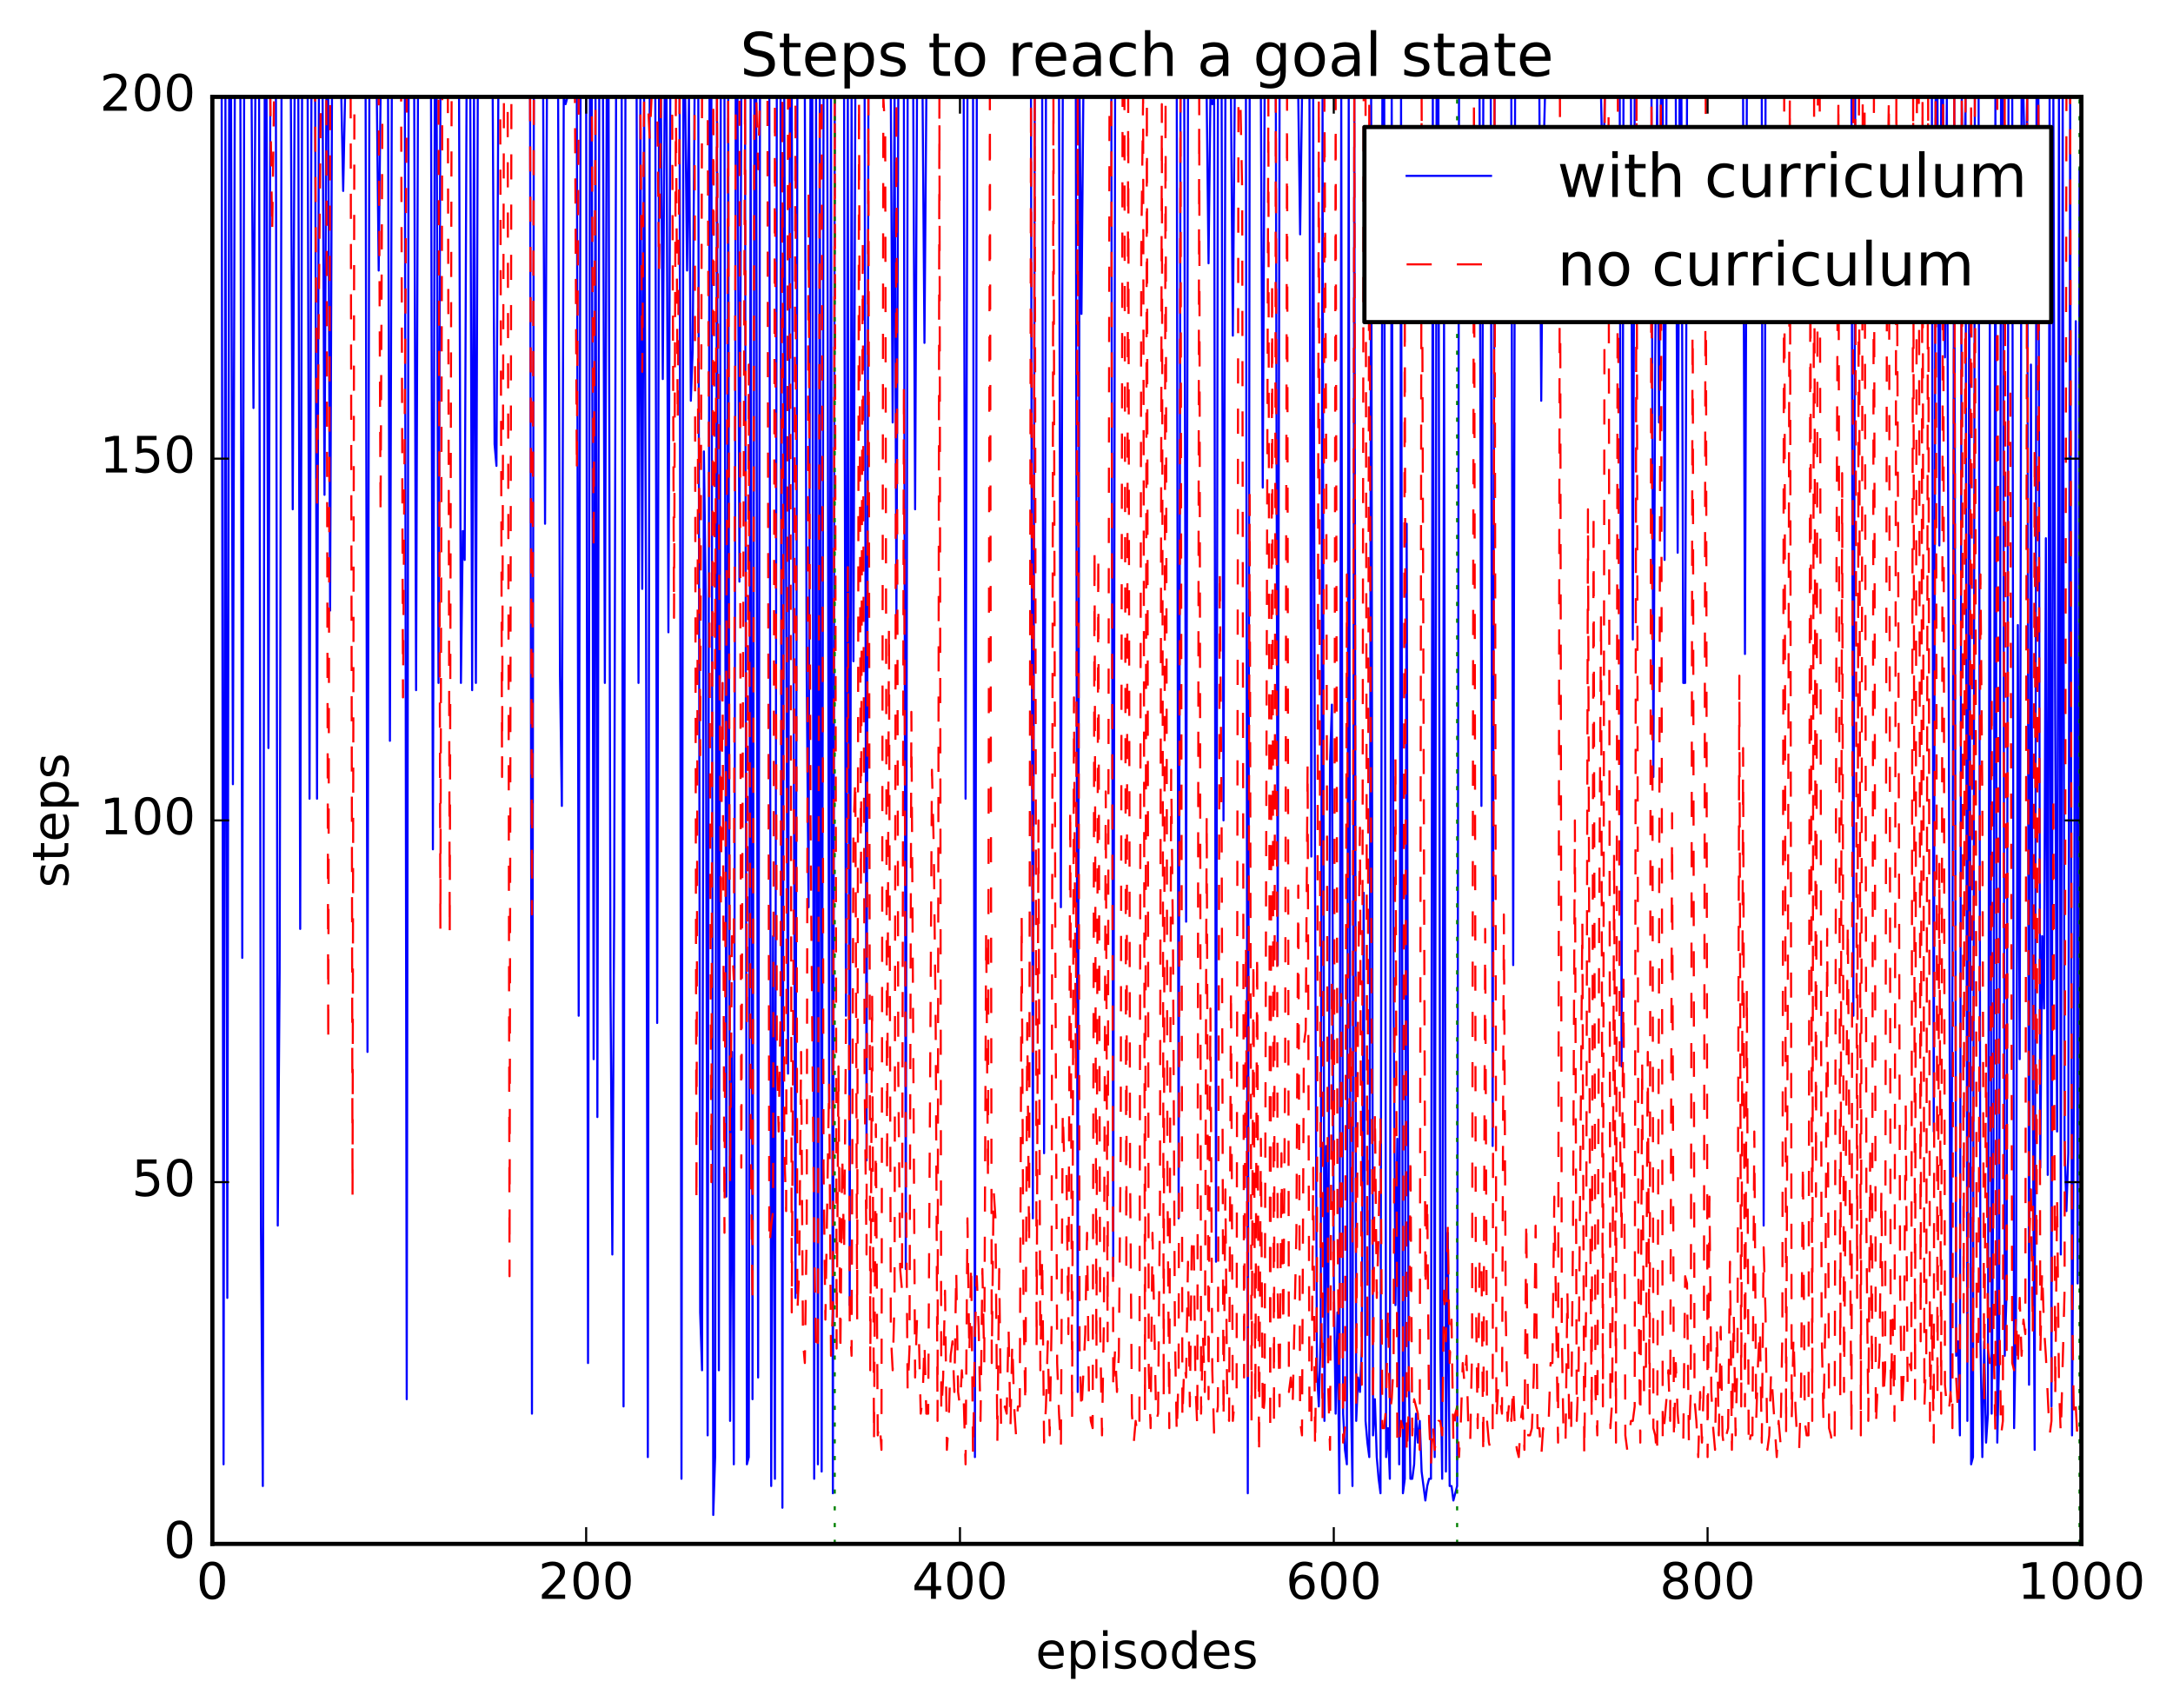 <?xml version="1.0" encoding="utf-8" standalone="no"?>
<!DOCTYPE svg PUBLIC "-//W3C//DTD SVG 1.1//EN"
  "http://www.w3.org/Graphics/SVG/1.1/DTD/svg11.dtd">
<!-- Created with matplotlib (http://matplotlib.org/) -->
<svg height="408pt" version="1.1" viewBox="0 0 519 408" width="519pt" xmlns="http://www.w3.org/2000/svg" xmlns:xlink="http://www.w3.org/1999/xlink">
 <defs>
  <style type="text/css">
*{stroke-linecap:butt;stroke-linejoin:round;stroke-miterlimit:100000;}
  </style>
 </defs>
 <g id="figure_1">
  <g id="patch_1">
   <path d="M 0 408.169 
L 519.589 408.169 
L 519.589 0 
L 0 0 
z
" style="fill:#ffffff;"/>
  </g>
  <g id="axes_1">
   <g id="patch_2">
    <path d="M 50.719 368.742 
L 497.119 368.742 
L 497.119 23.142 
L 50.719 23.142 
z
" style="fill:#ffffff;"/>
   </g>
   <g id="line2d_1">
    <path clip-path="url(#pbde2a8ad73)" d="M 51.165 23.142 
L 52.951 23.142 
L 53.397 349.734 
L 53.844 23.142 
L 54.29 309.99 
L 54.736 23.142 
L 55.183 23.142 
L 55.629 187.302 
L 56.076 23.142 
L 57.415 23.142 
L 57.861 228.774 
L 58.308 23.142 
L 60.093 23.142 
L 60.54 97.446 
L 60.986 23.142 
L 61.879 23.142 
L 62.325 292.71 
L 62.772 354.918 
L 63.218 23.142 
L 63.664 23.142 
L 64.111 178.662 
L 64.557 23.142 
L 65.896 23.142 
L 66.343 292.71 
L 66.789 232.23 
L 67.236 23.142 
L 69.468 23.142 
L 69.914 121.638 
L 70.36 23.142 
L 71.253 23.142 
L 71.7 221.862 
L 72.146 23.142 
L 73.485 23.142 
L 73.932 190.758 
L 74.378 23.142 
L 75.271 23.142 
L 75.717 190.758 
L 76.164 23.142 
L 77.056 23.142 
L 77.503 118.182 
L 77.949 23.142 
L 78.396 23.142 
L 78.842 145.83 
L 79.288 23.142 
L 81.52 23.142 
L 81.967 45.606 
L 82.413 23.142 
L 87.324 23.142 
L 87.77 251.238 
L 88.216 23.142 
L 90.002 23.142 
L 90.448 64.614 
L 90.895 23.142 
L 92.68 23.142 
L 93.127 176.934 
L 93.573 23.142 
L 96.698 23.142 
L 97.144 334.182 
L 97.591 23.142 
L 98.93 23.142 
L 99.376 164.838 
L 99.823 23.142 
L 102.948 23.142 
L 103.394 202.854 
L 103.84 23.142 
L 104.287 23.142 
L 104.733 163.11 
L 105.18 23.142 
L 109.644 23.142 
L 110.09 163.11 
L 110.536 126.822 
L 110.983 133.734 
L 111.429 23.142 
L 112.322 23.142 
L 112.768 164.838 
L 113.215 23.142 
L 113.661 163.11 
L 114.108 23.142 
L 117.679 23.142 
L 118.125 106.086 
L 118.572 111.27 
L 119.018 23.142 
L 126.607 23.142 
L 127.053 337.638 
L 127.5 23.142 
L 129.732 23.142 
L 130.178 125.094 
L 130.624 23.142 
L 133.303 23.142 
L 133.749 161.382 
L 134.196 192.486 
L 134.642 23.142 
L 135.088 24.87 
L 135.535 23.142 
L 137.767 23.142 
L 138.213 242.598 
L 138.66 23.142 
L 139.999 23.142 
L 140.445 325.542 
L 140.892 23.142 
L 141.338 23.142 
L 141.784 252.966 
L 142.231 23.142 
L 142.677 266.79 
L 143.124 23.142 
L 144.016 23.142 
L 144.463 163.11 
L 144.909 23.142 
L 145.356 23.142 
L 145.802 233.958 
L 146.248 299.622 
L 146.695 216.678 
L 147.141 23.142 
L 148.48 23.142 
L 148.927 335.91 
L 149.373 23.142 
L 152.052 23.142 
L 152.498 163.11 
L 152.944 23.142 
L 153.391 140.646 
L 153.837 23.142 
L 154.284 138.918 
L 154.73 348.006 
L 155.176 23.142 
L 156.516 23.142 
L 156.962 244.326 
L 157.408 23.142 
L 157.855 23.142 
L 158.301 90.534 
L 158.748 23.142 
L 159.194 23.142 
L 159.64 151.014 
L 160.087 23.142 
L 162.319 23.142 
L 162.765 353.19 
L 163.212 23.142 
L 163.658 23.142 
L 164.104 64.614 
L 164.551 23.142 
L 164.997 95.718 
L 165.444 83.622 
L 165.89 23.142 
L 166.783 23.142 
L 167.229 313.446 
L 167.676 327.27 
L 168.122 107.814 
L 168.568 142.374 
L 169.015 342.822 
L 169.461 23.142 
L 169.908 23.142 
L 170.354 361.83 
L 170.8 348.006 
L 171.247 23.142 
L 171.693 327.27 
L 172.14 23.142 
L 173.032 23.142 
L 173.479 285.798 
L 173.925 23.142 
L 174.372 339.366 
L 174.818 251.238 
L 175.264 349.734 
L 175.711 23.142 
L 176.157 23.142 
L 176.604 138.918 
L 177.05 23.142 
L 177.943 23.142 
L 178.389 349.734 
L 178.836 348.006 
L 179.282 23.142 
L 179.728 334.182 
L 180.175 23.142 
L 180.621 23.142 
L 181.068 328.998 
L 181.514 23.142 
L 183.746 23.142 
L 184.192 354.918 
L 184.639 223.59 
L 185.085 353.19 
L 185.532 23.142 
L 186.424 23.142 
L 186.871 360.102 
L 187.317 23.142 
L 188.21 256.422 
L 188.656 23.142 
L 189.103 23.142 
L 189.996 309.99 
L 190.442 23.142 
L 192.228 23.142 
L 192.674 161.382 
L 193.12 216.678 
L 193.567 23.142 
L 194.013 23.142 
L 194.46 353.19 
L 194.906 23.142 
L 195.352 349.734 
L 195.799 23.142 
L 196.245 351.462 
L 196.692 23.142 
L 197.584 23.142 
L 198.031 263.334 
L 198.477 23.142 
L 198.924 356.646 
L 199.37 23.142 
L 201.602 23.142 
L 202.048 242.598 
L 202.495 23.142 
L 202.941 311.718 
L 203.388 23.142 
L 203.834 157.926 
L 204.28 23.142 
L 206.512 23.142 
L 206.959 277.158 
L 207.405 23.142 
L 212.762 23.142 
L 213.208 100.902 
L 213.655 23.142 
L 214.101 147.558 
L 214.548 23.142 
L 215.887 23.142 
L 216.333 303.078 
L 216.78 23.142 
L 218.119 23.142 
L 218.565 121.638 
L 219.012 23.142 
L 220.351 23.142 
L 220.797 81.894 
L 221.244 23.142 
L 230.172 23.142 
L 230.618 190.758 
L 231.064 23.142 
L 232.404 23.142 
L 232.85 348.006 
L 233.296 23.142 
L 246.242 23.142 
L 246.688 290.982 
L 247.135 23.142 
L 248.92 23.142 
L 249.367 275.43 
L 249.813 23.142 
L 252.938 23.142 
L 253.384 216.678 
L 253.831 23.142 
L 256.956 23.142 
L 257.402 332.454 
L 257.848 23.142 
L 258.295 74.982 
L 258.741 23.142 
L 265.437 23.142 
L 265.884 304.806 
L 266.33 23.142 
L 281.061 23.142 
L 281.508 290.982 
L 281.954 23.142 
L 282.847 23.142 
L 283.293 220.134 
L 283.74 23.142 
L 288.204 23.142 
L 288.65 62.886 
L 289.096 23.142 
L 289.543 24.87 
L 289.989 23.142 
L 290.436 301.35 
L 290.882 23.142 
L 291.775 23.142 
L 292.221 195.942 
L 292.668 23.142 
L 294.007 23.142 
L 294.453 80.166 
L 294.9 23.142 
L 297.578 23.142 
L 298.024 356.646 
L 298.471 23.142 
L 301.149 23.142 
L 301.596 116.454 
L 302.042 23.142 
L 304.72 23.142 
L 305.167 230.502 
L 305.613 23.142 
L 310.077 23.142 
L 310.524 55.974 
L 310.97 23.142 
L 312.756 23.142 
L 313.202 204.582 
L 313.648 23.142 
L 314.095 213.222 
L 314.541 327.27 
L 314.988 335.91 
L 315.434 318.63 
L 315.88 23.142 
L 316.327 339.366 
L 316.773 273.702 
L 317.22 323.814 
L 317.666 182.118 
L 318.112 168.294 
L 318.559 304.806 
L 319.005 337.638 
L 319.452 313.446 
L 319.898 356.646 
L 320.344 23.142 
L 320.791 337.638 
L 321.237 346.278 
L 321.684 349.734 
L 322.13 23.142 
L 322.576 328.998 
L 323.023 354.918 
L 323.469 23.142 
L 323.916 339.366 
L 324.362 328.998 
L 324.808 332.454 
L 325.255 322.086 
L 325.701 213.222 
L 326.148 339.366 
L 326.594 344.55 
L 327.04 348.006 
L 327.487 23.142 
L 327.933 342.822 
L 328.38 334.182 
L 328.826 348.006 
L 329.272 353.19 
L 329.719 356.646 
L 330.165 23.142 
L 330.612 23.142 
L 331.058 348.006 
L 331.504 341.094 
L 331.951 353.19 
L 332.397 23.142 
L 332.844 239.142 
L 333.29 311.718 
L 333.736 271.974 
L 334.183 349.734 
L 334.629 23.142 
L 335.076 356.646 
L 335.522 353.19 
L 335.968 125.094 
L 336.415 323.814 
L 336.861 353.19 
L 337.308 353.19 
L 337.754 349.734 
L 338.2 337.638 
L 338.647 344.55 
L 339.093 339.366 
L 339.54 351.462 
L 340.432 358.374 
L 340.879 354.918 
L 341.325 353.19 
L 341.772 353.19 
L 342.218 23.142 
L 342.664 348.006 
L 343.111 23.142 
L 343.557 23.142 
L 344.004 322.086 
L 344.45 353.19 
L 344.896 76.71 
L 345.343 351.462 
L 345.789 294.438 
L 346.236 354.918 
L 346.682 354.918 
L 347.128 358.374 
L 348.021 354.918 
L 348.468 23.142 
L 353.378 23.142 
L 353.824 192.486 
L 354.271 23.142 
L 356.056 23.142 
L 356.503 273.702 
L 356.949 23.142 
L 360.967 23.142 
L 361.413 230.502 
L 361.86 23.142 
L 367.663 23.142 
L 368.109 95.718 
L 368.556 40.422 
L 369.002 23.142 
L 382.394 23.142 
L 382.84 45.606 
L 383.287 23.142 
L 386.858 23.142 
L 387.304 254.694 
L 387.751 23.142 
L 389.536 23.142 
L 389.983 152.742 
L 390.429 23.142 
L 394.447 23.142 
L 394.893 185.574 
L 395.34 85.35 
L 395.786 23.142 
L 396.232 100.902 
L 396.679 23.142 
L 397.125 23.142 
L 397.572 133.734 
L 398.018 23.142 
L 400.25 23.142 
L 400.696 132.006 
L 401.143 23.142 
L 401.589 23.142 
L 402.036 163.11 
L 402.482 163.11 
L 402.928 23.142 
L 416.32 23.142 
L 416.767 156.198 
L 417.213 23.142 
L 420.784 23.142 
L 421.231 292.71 
L 421.677 23.142 
L 442.212 23.142 
L 442.658 242.598 
L 443.104 23.142 
L 461.407 23.142 
L 461.853 270.246 
L 462.3 23.142 
L 462.746 23.142 
L 463.192 130.278 
L 463.639 23.142 
L 464.085 23.142 
L 464.532 85.35 
L 464.978 23.142 
L 465.424 157.926 
L 465.871 332.454 
L 466.317 233.958 
L 466.764 23.142 
L 467.21 323.814 
L 467.656 320.358 
L 468.103 342.822 
L 468.549 23.142 
L 468.996 61.158 
L 469.442 23.142 
L 469.888 339.366 
L 470.335 52.518 
L 470.781 349.734 
L 471.228 348.006 
L 471.674 23.142 
L 472.567 23.142 
L 473.013 320.358 
L 473.46 348.006 
L 473.906 320.358 
L 474.352 344.55 
L 474.799 337.638 
L 475.245 74.982 
L 475.692 337.638 
L 476.138 273.702 
L 476.584 23.142 
L 477.031 344.55 
L 477.477 323.814 
L 477.924 23.142 
L 478.37 23.142 
L 478.816 323.814 
L 479.263 308.262 
L 479.709 23.142 
L 480.602 23.142 
L 481.048 341.094 
L 481.495 315.174 
L 481.941 149.286 
L 482.388 252.966 
L 482.834 23.142 
L 483.28 23.142 
L 483.727 47.334 
L 484.173 23.142 
L 484.62 330.726 
L 485.066 87.078 
L 485.512 259.878 
L 485.959 346.278 
L 486.405 23.142 
L 486.852 23.142 
L 487.298 278.886 
L 487.744 223.59 
L 488.191 240.87 
L 488.637 128.55 
L 489.084 280.614 
L 489.53 23.142 
L 489.976 335.91 
L 490.423 23.142 
L 490.869 171.75 
L 491.316 270.246 
L 491.762 23.142 
L 492.208 299.622 
L 492.655 23.142 
L 493.101 273.702 
L 493.548 289.254 
L 493.994 275.43 
L 494.44 23.142 
L 494.887 342.822 
L 495.333 258.15 
L 495.78 76.71 
L 496.226 306.534 
L 496.672 40.422 
L 496.672 40.422 
" style="fill:none;stroke:#0000ff;stroke-linecap:square;stroke-width:0.5;"/>
   </g>
   <g id="line2d_2">
    <path clip-path="url(#pbde2a8ad73)" d="M 51.165 23.142 
L 64.557 23.142 
L 65.004 55.974 
L 65.45 23.142 
L 75.271 23.142 
L 75.717 121.638 
L 76.61 23.142 
L 77.949 23.142 
L 78.396 249.51 
L 78.842 23.142 
L 83.752 23.142 
L 84.199 285.798 
L 84.645 23.142 
L 90.448 23.142 
L 90.895 123.366 
L 91.341 23.142 
L 95.805 23.142 
L 96.252 166.566 
L 97.144 23.142 
L 104.733 23.142 
L 105.18 221.862 
L 105.626 23.142 
L 106.965 23.142 
L 107.412 223.59 
L 107.858 23.142 
L 119.464 23.142 
L 119.911 185.574 
L 120.357 23.142 
L 121.25 23.142 
L 121.696 304.806 
L 122.143 23.142 
L 126.607 23.142 
L 127.053 218.406 
L 127.5 23.142 
L 137.32 23.142 
L 137.767 112.998 
L 138.213 23.142 
L 141.338 23.142 
L 141.784 132.006 
L 142.231 23.142 
L 152.944 23.142 
L 153.391 88.806 
L 153.837 23.142 
L 154.73 23.142 
L 155.176 33.51 
L 155.623 23.142 
L 156.962 23.142 
L 157.408 64.614 
L 157.855 23.142 
L 160.533 23.142 
L 160.98 147.558 
L 161.426 23.142 
L 161.872 100.902 
L 162.319 23.142 
L 165.89 23.142 
L 166.336 287.526 
L 166.783 68.07 
L 167.229 180.39 
L 167.676 23.142 
L 169.015 23.142 
L 169.908 282.342 
L 170.354 23.142 
L 170.8 159.654 
L 171.247 23.142 
L 172.14 218.406 
L 172.586 163.11 
L 173.032 294.438 
L 173.925 23.142 
L 174.372 282.342 
L 174.818 223.59 
L 175.264 233.958 
L 175.711 23.142 
L 176.604 23.142 
L 177.05 278.886 
L 177.943 23.142 
L 178.389 244.326 
L 178.836 87.078 
L 179.282 268.518 
L 179.728 311.718 
L 180.175 23.142 
L 180.621 23.142 
L 181.068 40.422 
L 181.514 23.142 
L 183.3 23.142 
L 183.746 297.894 
L 184.192 292.71 
L 184.639 289.254 
L 185.085 23.142 
L 185.532 251.238 
L 185.978 270.246 
L 186.424 242.598 
L 186.871 23.142 
L 187.317 273.702 
L 187.764 289.254 
L 188.21 23.142 
L 188.656 23.142 
L 189.103 313.446 
L 189.549 221.862 
L 189.996 23.142 
L 190.442 313.446 
L 190.888 303.078 
L 191.335 251.238 
L 191.781 320.358 
L 192.228 325.542 
L 192.674 292.71 
L 193.12 45.606 
L 193.567 195.942 
L 194.46 296.166 
L 194.906 323.814 
L 195.352 320.358 
L 195.799 23.142 
L 196.245 23.142 
L 196.692 278.886 
L 197.138 315.174 
L 198.031 258.15 
L 198.477 323.814 
L 198.924 313.446 
L 199.37 23.142 
L 199.816 322.086 
L 200.263 254.694 
L 200.709 323.814 
L 201.156 275.43 
L 201.602 299.622 
L 202.048 246.054 
L 202.495 135.462 
L 202.941 315.174 
L 203.388 323.814 
L 203.834 199.398 
L 204.28 185.574 
L 204.727 315.174 
L 205.173 23.142 
L 205.62 213.222 
L 206.066 55.974 
L 206.512 258.15 
L 206.959 299.622 
L 207.405 23.142 
L 207.852 327.27 
L 208.298 237.414 
L 208.744 344.55 
L 209.191 268.518 
L 209.637 342.822 
L 210.084 339.366 
L 210.53 346.278 
L 210.976 23.142 
L 211.423 31.782 
L 211.869 280.614 
L 212.316 149.286 
L 212.762 318.63 
L 213.208 327.27 
L 213.655 309.99 
L 214.101 23.142 
L 214.548 256.422 
L 214.994 303.078 
L 215.44 308.262 
L 215.887 92.262 
L 216.333 273.702 
L 216.78 332.454 
L 217.226 322.086 
L 217.672 170.022 
L 218.565 328.998 
L 219.012 315.174 
L 219.458 318.63 
L 219.904 337.638 
L 220.351 334.182 
L 220.797 320.358 
L 221.244 337.638 
L 221.69 337.638 
L 222.583 183.846 
L 223.029 202.854 
L 223.476 244.326 
L 223.922 339.366 
L 224.368 23.142 
L 224.815 337.638 
L 225.261 328.998 
L 225.708 308.262 
L 226.154 346.278 
L 226.6 339.366 
L 227.047 323.814 
L 227.493 320.358 
L 227.94 332.454 
L 228.386 303.078 
L 228.832 332.454 
L 229.279 335.91 
L 229.725 327.27 
L 230.172 334.182 
L 230.618 349.734 
L 231.064 290.982 
L 231.511 323.814 
L 231.957 301.35 
L 232.404 348.006 
L 232.85 318.63 
L 233.296 304.806 
L 233.743 316.902 
L 234.189 339.366 
L 234.636 303.078 
L 235.082 325.542 
L 235.528 221.862 
L 235.975 282.342 
L 236.421 23.142 
L 236.868 325.542 
L 237.314 284.07 
L 237.76 290.982 
L 238.207 344.55 
L 238.653 303.078 
L 239.1 341.094 
L 239.546 339.366 
L 239.992 335.91 
L 240.439 337.638 
L 240.885 316.902 
L 241.332 341.094 
L 241.778 320.358 
L 242.224 335.91 
L 242.671 342.822 
L 243.117 335.91 
L 243.564 335.91 
L 244.01 218.406 
L 244.456 311.718 
L 244.903 335.91 
L 245.349 244.326 
L 245.796 297.894 
L 246.242 23.142 
L 246.688 252.966 
L 247.135 23.142 
L 247.581 322.086 
L 248.028 195.942 
L 248.474 327.27 
L 248.92 299.622 
L 249.367 344.55 
L 249.813 335.91 
L 250.26 320.358 
L 250.706 342.822 
L 251.152 316.902 
L 251.599 23.142 
L 252.045 223.59 
L 252.492 325.542 
L 252.938 337.638 
L 253.384 346.278 
L 253.831 265.062 
L 254.277 280.614 
L 254.724 280.614 
L 255.17 318.63 
L 255.616 192.486 
L 256.063 339.366 
L 256.509 166.566 
L 256.956 258.15 
L 257.402 23.142 
L 257.848 322.086 
L 258.295 337.638 
L 259.188 318.63 
L 259.634 294.438 
L 260.08 332.454 
L 260.527 339.366 
L 260.973 341.094 
L 261.42 130.278 
L 261.866 328.998 
L 262.312 132.006 
L 262.759 316.902 
L 263.205 342.822 
L 263.652 315.174 
L 264.098 189.03 
L 264.544 320.358 
L 264.991 23.142 
L 265.437 23.142 
L 265.884 332.454 
L 266.33 322.086 
L 266.776 332.454 
L 267.223 323.814 
L 267.669 273.702 
L 268.116 23.142 
L 268.562 23.142 
L 269.008 304.806 
L 269.455 23.142 
L 269.901 278.886 
L 270.348 337.638 
L 270.794 344.55 
L 271.24 339.366 
L 271.687 342.822 
L 272.133 342.822 
L 272.58 59.43 
L 273.026 23.142 
L 273.472 337.638 
L 273.919 23.142 
L 274.365 327.27 
L 274.812 341.094 
L 275.258 294.438 
L 276.151 339.366 
L 276.597 337.638 
L 277.044 287.526 
L 277.49 24.87 
L 277.936 334.182 
L 278.383 23.142 
L 278.829 280.614 
L 279.276 341.094 
L 279.722 183.846 
L 280.168 227.046 
L 280.615 318.63 
L 281.061 342.822 
L 281.508 327.27 
L 281.954 23.142 
L 282.4 339.366 
L 282.847 325.542 
L 283.293 328.998 
L 283.74 301.35 
L 284.186 335.91 
L 284.632 297.894 
L 285.079 294.438 
L 285.525 330.726 
L 285.972 341.094 
L 286.418 23.142 
L 286.864 337.638 
L 287.311 318.63 
L 287.757 332.454 
L 288.204 194.214 
L 288.65 334.182 
L 289.096 240.87 
L 289.543 327.27 
L 289.989 342.822 
L 290.882 335.91 
L 291.328 135.462 
L 291.775 197.67 
L 292.221 339.366 
L 292.668 284.07 
L 293.114 335.91 
L 293.56 339.366 
L 294.007 235.686 
L 294.453 339.366 
L 294.9 334.182 
L 295.346 334.182 
L 295.792 23.142 
L 296.239 23.142 
L 296.685 45.606 
L 297.132 328.998 
L 297.578 225.318 
L 298.024 328.998 
L 298.471 118.182 
L 298.917 339.366 
L 299.364 228.774 
L 299.81 335.91 
L 300.256 227.046 
L 300.703 348.006 
L 301.149 271.974 
L 301.596 339.366 
L 302.042 334.182 
L 302.935 23.142 
L 303.381 342.822 
L 303.828 66.342 
L 304.274 341.094 
L 304.72 23.142 
L 305.167 308.262 
L 305.613 335.91 
L 306.06 275.43 
L 306.506 316.902 
L 306.952 252.966 
L 307.399 23.142 
L 307.845 332.454 
L 308.292 328.998 
L 308.738 335.91 
L 309.631 294.438 
L 310.077 211.494 
L 310.524 339.366 
L 310.97 342.822 
L 311.416 249.51 
L 311.863 246.054 
L 312.309 182.118 
L 312.756 341.094 
L 313.202 341.094 
L 313.648 278.886 
L 314.095 346.278 
L 314.541 308.262 
L 314.988 23.142 
L 315.434 297.894 
L 315.88 339.366 
L 316.327 23.142 
L 316.773 114.726 
L 317.22 330.726 
L 317.666 346.278 
L 318.112 233.958 
L 318.559 318.63 
L 319.005 23.142 
L 319.452 292.71 
L 319.898 334.182 
L 320.344 237.414 
L 320.791 344.55 
L 321.237 341.094 
L 321.684 137.19 
L 322.13 271.974 
L 322.576 249.51 
L 323.023 297.894 
L 323.469 23.142 
L 323.916 337.638 
L 324.362 239.142 
L 324.808 197.67 
L 325.255 330.726 
L 325.701 23.142 
L 326.148 23.142 
L 326.594 320.358 
L 327.04 23.142 
L 327.487 211.494 
L 327.933 335.91 
L 328.38 265.062 
L 328.826 309.99 
L 329.272 294.438 
L 329.719 266.79 
L 330.165 341.094 
L 330.612 341.094 
L 331.058 335.91 
L 331.504 311.718 
L 331.951 337.638 
L 332.397 334.182 
L 332.844 325.542 
L 333.29 180.39 
L 333.736 344.55 
L 334.183 346.278 
L 334.629 339.366 
L 335.076 341.094 
L 335.522 73.254 
L 335.968 348.006 
L 336.415 337.638 
L 336.861 275.43 
L 337.308 342.822 
L 337.754 334.182 
L 338.647 337.638 
L 339.093 346.278 
L 339.54 23.142 
L 340.432 308.262 
L 340.879 285.798 
L 341.325 339.366 
L 341.772 349.734 
L 342.218 339.366 
L 342.664 346.278 
L 343.557 339.366 
L 344.004 339.366 
L 344.45 342.822 
L 344.896 308.262 
L 345.343 320.358 
L 345.789 292.71 
L 346.236 325.542 
L 346.682 315.174 
L 347.128 344.55 
L 347.575 337.638 
L 348.021 335.91 
L 348.468 348.006 
L 348.914 339.366 
L 349.36 325.542 
L 349.807 330.726 
L 350.253 323.814 
L 350.7 341.094 
L 351.146 344.55 
L 351.592 322.086 
L 352.039 23.142 
L 352.485 308.262 
L 352.932 341.094 
L 353.378 301.35 
L 353.824 299.622 
L 354.271 348.006 
L 354.717 221.862 
L 355.164 339.366 
L 355.61 344.55 
L 356.056 346.278 
L 356.503 342.822 
L 356.949 23.142 
L 357.396 339.366 
L 357.842 330.726 
L 358.735 337.638 
L 359.181 218.406 
L 359.628 313.446 
L 360.074 339.366 
L 360.52 334.182 
L 360.967 339.366 
L 361.413 330.726 
L 361.86 342.822 
L 362.306 346.278 
L 362.752 348.006 
L 363.199 339.366 
L 363.645 335.91 
L 364.092 346.278 
L 364.538 290.982 
L 364.984 342.822 
L 365.431 342.822 
L 365.877 341.094 
L 366.324 328.998 
L 366.77 292.71 
L 367.216 341.094 
L 367.663 341.094 
L 368.109 348.006 
L 368.556 341.094 
L 369.002 342.822 
L 369.895 339.366 
L 370.341 325.542 
L 370.788 325.542 
L 371.234 285.798 
L 372.127 344.55 
L 372.573 23.142 
L 373.02 318.63 
L 373.466 344.55 
L 373.912 344.55 
L 374.359 308.262 
L 374.805 341.094 
L 375.252 342.822 
L 375.698 294.438 
L 376.144 195.942 
L 376.591 339.366 
L 377.037 327.27 
L 377.93 220.134 
L 378.376 348.006 
L 378.823 311.718 
L 379.269 121.638 
L 379.716 277.158 
L 380.162 339.366 
L 380.608 121.638 
L 381.055 332.454 
L 381.501 342.822 
L 381.948 220.134 
L 382.394 145.83 
L 382.84 335.91 
L 383.287 23.142 
L 384.18 23.142 
L 384.626 341.094 
L 385.072 334.182 
L 385.519 202.854 
L 385.965 344.55 
L 386.412 23.142 
L 386.858 265.062 
L 387.304 296.166 
L 387.751 233.958 
L 388.197 342.822 
L 388.644 346.278 
L 389.536 339.366 
L 389.983 339.366 
L 390.429 335.91 
L 390.876 23.142 
L 391.322 306.534 
L 391.768 344.55 
L 392.215 252.966 
L 392.661 332.454 
L 393.108 327.27 
L 393.554 251.238 
L 394 337.638 
L 394.447 23.142 
L 394.893 341.094 
L 395.34 342.822 
L 395.786 348.006 
L 396.232 237.414 
L 396.679 23.142 
L 397.125 344.55 
L 398.018 334.182 
L 398.464 327.27 
L 398.911 339.366 
L 399.357 194.214 
L 399.804 344.55 
L 400.25 325.542 
L 400.696 337.638 
L 401.143 342.822 
L 401.589 344.55 
L 402.036 344.55 
L 402.482 304.806 
L 402.928 306.534 
L 403.375 344.55 
L 403.821 332.454 
L 404.268 61.158 
L 404.714 334.182 
L 405.16 339.366 
L 405.607 348.006 
L 406.053 332.454 
L 406.5 344.55 
L 406.946 330.726 
L 407.392 23.142 
L 407.839 348.006 
L 408.285 285.798 
L 408.732 332.454 
L 409.178 341.094 
L 409.624 346.278 
L 410.071 316.902 
L 410.517 342.822 
L 410.964 316.902 
L 411.41 342.822 
L 411.856 346.278 
L 412.303 342.822 
L 412.749 341.094 
L 413.196 301.35 
L 413.642 346.278 
L 414.088 313.446 
L 414.535 342.822 
L 414.981 323.814 
L 415.428 161.382 
L 415.874 335.91 
L 416.32 178.662 
L 416.767 335.91 
L 417.213 235.686 
L 417.66 346.278 
L 418.106 342.822 
L 418.552 342.822 
L 418.999 270.246 
L 419.445 339.366 
L 419.892 325.542 
L 420.338 316.902 
L 420.784 344.55 
L 421.231 297.894 
L 421.677 313.446 
L 422.124 346.278 
L 422.57 342.822 
L 423.016 327.27 
L 424.356 348.006 
L 424.802 339.366 
L 425.248 344.55 
L 425.695 318.63 
L 426.141 23.142 
L 426.588 342.822 
L 427.034 227.046 
L 427.48 23.142 
L 427.927 339.366 
L 428.373 318.63 
L 428.82 335.91 
L 429.266 344.55 
L 429.712 346.278 
L 430.159 332.454 
L 430.605 277.158 
L 431.052 339.366 
L 431.498 342.822 
L 431.944 342.822 
L 432.391 54.246 
L 432.837 339.366 
L 433.284 23.142 
L 433.73 285.798 
L 434.176 23.142 
L 434.623 23.142 
L 435.069 316.902 
L 435.516 339.366 
L 435.962 315.174 
L 436.408 221.862 
L 436.855 341.094 
L 437.301 342.822 
L 437.748 346.278 
L 438.194 342.822 
L 438.64 133.734 
L 439.087 23.142 
L 439.533 334.182 
L 439.98 112.998 
L 440.426 332.454 
L 441.319 220.134 
L 442.212 342.822 
L 442.658 23.142 
L 443.104 23.142 
L 443.551 309.99 
L 443.997 23.142 
L 444.444 342.822 
L 444.89 23.142 
L 445.336 23.142 
L 445.783 294.438 
L 446.229 339.366 
L 446.676 275.43 
L 447.122 328.998 
L 447.568 23.142 
L 448.015 341.094 
L 448.461 330.726 
L 448.908 323.814 
L 449.354 284.07 
L 449.8 334.182 
L 450.247 327.27 
L 450.693 52.518 
L 451.14 23.142 
L 451.586 334.182 
L 452.032 315.174 
L 452.479 339.366 
L 452.925 23.142 
L 453.372 135.462 
L 453.818 306.534 
L 454.264 337.638 
L 454.711 327.27 
L 455.157 263.334 
L 455.604 330.726 
L 456.05 325.542 
L 456.496 327.27 
L 456.943 23.142 
L 457.389 334.182 
L 457.836 23.142 
L 458.282 23.142 
L 458.728 320.358 
L 459.175 23.142 
L 459.621 335.91 
L 460.068 323.814 
L 460.514 23.142 
L 460.96 339.366 
L 461.407 313.446 
L 461.853 344.55 
L 462.3 23.142 
L 462.746 334.182 
L 463.192 206.31 
L 463.639 337.638 
L 464.085 23.142 
L 464.532 330.726 
L 464.978 335.91 
L 465.424 337.638 
L 465.871 332.454 
L 466.317 341.094 
L 466.764 23.142 
L 467.21 328.998 
L 467.656 337.638 
L 468.103 327.27 
L 468.549 23.142 
L 468.996 313.446 
L 469.442 23.142 
L 469.888 325.542 
L 470.335 258.15 
L 470.781 23.142 
L 471.228 327.27 
L 471.674 23.142 
L 472.12 325.542 
L 472.567 318.63 
L 473.013 137.19 
L 473.46 190.758 
L 473.906 335.91 
L 474.352 249.51 
L 474.799 322.086 
L 475.245 325.542 
L 475.692 164.838 
L 476.138 318.63 
L 476.584 342.822 
L 477.031 23.142 
L 477.477 308.262 
L 477.924 342.822 
L 478.37 339.366 
L 478.816 23.142 
L 479.263 325.542 
L 479.709 100.902 
L 480.156 93.99 
L 480.602 325.542 
L 481.048 327.27 
L 481.495 313.446 
L 481.941 327.27 
L 482.388 309.99 
L 482.834 323.814 
L 483.28 315.174 
L 483.727 318.63 
L 484.173 23.142 
L 484.62 297.894 
L 485.066 284.07 
L 485.512 318.63 
L 485.959 106.086 
L 486.405 311.718 
L 486.852 23.142 
L 487.298 323.814 
L 487.744 303.078 
L 488.191 316.902 
L 488.637 323.814 
L 489.53 342.822 
L 489.976 339.366 
L 490.423 189.03 
L 490.869 334.182 
L 491.316 285.798 
L 491.762 330.726 
L 492.208 342.822 
L 493.101 308.262 
L 493.548 23.142 
L 494.44 23.142 
L 494.887 309.99 
L 495.333 339.366 
L 495.78 335.91 
L 496.226 344.55 
L 496.672 342.822 
L 497.119 342.822 
L 497.119 342.822 
" style="fill:none;stroke:#ff0000;stroke-dasharray:6,6;stroke-dashoffset:0.0;stroke-width:0.5;"/>
   </g>
   <g id="line2d_3">
    <path clip-path="url(#pbde2a8ad73)" d="M 199.37 368.742 
L 199.37 23.142 
" style="fill:none;stroke:#008000;stroke-dasharray:1,3;stroke-dashoffset:0.0;stroke-width:0.5;"/>
   </g>
   <g id="line2d_4">
    <path clip-path="url(#pbde2a8ad73)" d="M 348.021 368.742 
L 348.021 23.142 
" style="fill:none;stroke:#008000;stroke-dasharray:1,3;stroke-dashoffset:0.0;stroke-width:0.5;"/>
   </g>
   <g id="line2d_5">
    <path clip-path="url(#pbde2a8ad73)" d="M 496.672 368.742 
L 496.672 23.142 
" style="fill:none;stroke:#008000;stroke-dasharray:1,3;stroke-dashoffset:0.0;stroke-width:0.5;"/>
   </g>
   <g id="patch_3">
    <path d="M 50.719 23.142 
L 497.119 23.142 
" style="fill:none;stroke:#000000;stroke-linecap:square;stroke-linejoin:miter;"/>
   </g>
   <g id="patch_4">
    <path d="M 50.719 368.742 
L 50.719 23.142 
" style="fill:none;stroke:#000000;stroke-linecap:square;stroke-linejoin:miter;"/>
   </g>
   <g id="patch_5">
    <path d="M 497.119 368.742 
L 497.119 23.142 
" style="fill:none;stroke:#000000;stroke-linecap:square;stroke-linejoin:miter;"/>
   </g>
   <g id="patch_6">
    <path d="M 50.719 368.742 
L 497.119 368.742 
" style="fill:none;stroke:#000000;stroke-linecap:square;stroke-linejoin:miter;"/>
   </g>
   <g id="matplotlib.axis_1">
    <g id="xtick_1">
     <g id="line2d_6">
      <defs>
       <path d="M 0 0 
L 0 -4 
" id="m3c8b37e93a" style="stroke:#000000;stroke-width:0.5;"/>
      </defs>
      <g>
       <use style="stroke:#000000;stroke-width:0.5;" x="50.719" xlink:href="#m3c8b37e93a" y="368.742"/>
      </g>
     </g>
     <g id="line2d_7">
      <defs>
       <path d="M 0 0 
L 0 4 
" id="m5b06e02e9b" style="stroke:#000000;stroke-width:0.5;"/>
      </defs>
      <g>
       <use style="stroke:#000000;stroke-width:0.5;" x="50.719" xlink:href="#m5b06e02e9b" y="23.142"/>
      </g>
     </g>
     <g id="text_1">
      <!-- 0 -->
      <defs>
       <path d="M 31.781 66.406 
Q 24.172 66.406 20.328 58.906 
Q 16.5 51.422 16.5 36.375 
Q 16.5 21.391 20.328 13.891 
Q 24.172 6.391 31.781 6.391 
Q 39.453 6.391 43.281 13.891 
Q 47.125 21.391 47.125 36.375 
Q 47.125 51.422 43.281 58.906 
Q 39.453 66.406 31.781 66.406 
M 31.781 74.219 
Q 44.047 74.219 50.516 64.516 
Q 56.984 54.828 56.984 36.375 
Q 56.984 17.969 50.516 8.266 
Q 44.047 -1.422 31.781 -1.422 
Q 19.531 -1.422 13.062 8.266 
Q 6.594 17.969 6.594 36.375 
Q 6.594 54.828 13.062 64.516 
Q 19.531 74.219 31.781 74.219 
" id="BitstreamVeraSans-Roman-30"/>
      </defs>
      <g transform="translate(46.901 381.86)scale(0.12 -0.12)">
       <use xlink:href="#BitstreamVeraSans-Roman-30"/>
      </g>
     </g>
    </g>
    <g id="xtick_2">
     <g id="line2d_8">
      <g>
       <use style="stroke:#000000;stroke-width:0.5;" x="139.999" xlink:href="#m3c8b37e93a" y="368.742"/>
      </g>
     </g>
     <g id="line2d_9">
      <g>
       <use style="stroke:#000000;stroke-width:0.5;" x="139.999" xlink:href="#m5b06e02e9b" y="23.142"/>
      </g>
     </g>
     <g id="text_2">
      <!-- 200 -->
      <defs>
       <path d="M 19.188 8.297 
L 53.609 8.297 
L 53.609 0 
L 7.328 0 
L 7.328 8.297 
Q 12.938 14.109 22.625 23.891 
Q 32.328 33.688 34.812 36.531 
Q 39.547 41.844 41.422 45.531 
Q 43.312 49.219 43.312 52.781 
Q 43.312 58.594 39.234 62.25 
Q 35.156 65.922 28.609 65.922 
Q 23.969 65.922 18.812 64.312 
Q 13.672 62.703 7.812 59.422 
L 7.812 69.391 
Q 13.766 71.781 18.938 73 
Q 24.125 74.219 28.422 74.219 
Q 39.75 74.219 46.484 68.547 
Q 53.219 62.891 53.219 53.422 
Q 53.219 48.922 51.531 44.891 
Q 49.859 40.875 45.406 35.406 
Q 44.188 33.984 37.641 27.219 
Q 31.109 20.453 19.188 8.297 
" id="BitstreamVeraSans-Roman-32"/>
      </defs>
      <g transform="translate(128.546 381.86)scale(0.12 -0.12)">
       <use xlink:href="#BitstreamVeraSans-Roman-32"/>
       <use x="63.623" xlink:href="#BitstreamVeraSans-Roman-30"/>
       <use x="127.246" xlink:href="#BitstreamVeraSans-Roman-30"/>
      </g>
     </g>
    </g>
    <g id="xtick_3">
     <g id="line2d_10">
      <g>
       <use style="stroke:#000000;stroke-width:0.5;" x="229.279" xlink:href="#m3c8b37e93a" y="368.742"/>
      </g>
     </g>
     <g id="line2d_11">
      <g>
       <use style="stroke:#000000;stroke-width:0.5;" x="229.279" xlink:href="#m5b06e02e9b" y="23.142"/>
      </g>
     </g>
     <g id="text_3">
      <!-- 400 -->
      <defs>
       <path d="M 37.797 64.312 
L 12.891 25.391 
L 37.797 25.391 
z
M 35.203 72.906 
L 47.609 72.906 
L 47.609 25.391 
L 58.016 25.391 
L 58.016 17.188 
L 47.609 17.188 
L 47.609 0 
L 37.797 0 
L 37.797 17.188 
L 4.891 17.188 
L 4.891 26.703 
z
" id="BitstreamVeraSans-Roman-34"/>
      </defs>
      <g transform="translate(217.826 381.86)scale(0.12 -0.12)">
       <use xlink:href="#BitstreamVeraSans-Roman-34"/>
       <use x="63.623" xlink:href="#BitstreamVeraSans-Roman-30"/>
       <use x="127.246" xlink:href="#BitstreamVeraSans-Roman-30"/>
      </g>
     </g>
    </g>
    <g id="xtick_4">
     <g id="line2d_12">
      <g>
       <use style="stroke:#000000;stroke-width:0.5;" x="318.559" xlink:href="#m3c8b37e93a" y="368.742"/>
      </g>
     </g>
     <g id="line2d_13">
      <g>
       <use style="stroke:#000000;stroke-width:0.5;" x="318.559" xlink:href="#m5b06e02e9b" y="23.142"/>
      </g>
     </g>
     <g id="text_4">
      <!-- 600 -->
      <defs>
       <path d="M 33.016 40.375 
Q 26.375 40.375 22.484 35.828 
Q 18.609 31.297 18.609 23.391 
Q 18.609 15.531 22.484 10.953 
Q 26.375 6.391 33.016 6.391 
Q 39.656 6.391 43.531 10.953 
Q 47.406 15.531 47.406 23.391 
Q 47.406 31.297 43.531 35.828 
Q 39.656 40.375 33.016 40.375 
M 52.594 71.297 
L 52.594 62.312 
Q 48.875 64.062 45.094 64.984 
Q 41.312 65.922 37.594 65.922 
Q 27.828 65.922 22.672 59.328 
Q 17.531 52.734 16.797 39.406 
Q 19.672 43.656 24.016 45.922 
Q 28.375 48.188 33.594 48.188 
Q 44.578 48.188 50.953 41.516 
Q 57.328 34.859 57.328 23.391 
Q 57.328 12.156 50.688 5.359 
Q 44.047 -1.422 33.016 -1.422 
Q 20.359 -1.422 13.672 8.266 
Q 6.984 17.969 6.984 36.375 
Q 6.984 53.656 15.188 63.938 
Q 23.391 74.219 37.203 74.219 
Q 40.922 74.219 44.703 73.484 
Q 48.484 72.75 52.594 71.297 
" id="BitstreamVeraSans-Roman-36"/>
      </defs>
      <g transform="translate(307.106 381.86)scale(0.12 -0.12)">
       <use xlink:href="#BitstreamVeraSans-Roman-36"/>
       <use x="63.623" xlink:href="#BitstreamVeraSans-Roman-30"/>
       <use x="127.246" xlink:href="#BitstreamVeraSans-Roman-30"/>
      </g>
     </g>
    </g>
    <g id="xtick_5">
     <g id="line2d_14">
      <g>
       <use style="stroke:#000000;stroke-width:0.5;" x="407.839" xlink:href="#m3c8b37e93a" y="368.742"/>
      </g>
     </g>
     <g id="line2d_15">
      <g>
       <use style="stroke:#000000;stroke-width:0.5;" x="407.839" xlink:href="#m5b06e02e9b" y="23.142"/>
      </g>
     </g>
     <g id="text_5">
      <!-- 800 -->
      <defs>
       <path d="M 31.781 34.625 
Q 24.75 34.625 20.719 30.859 
Q 16.703 27.094 16.703 20.516 
Q 16.703 13.922 20.719 10.156 
Q 24.75 6.391 31.781 6.391 
Q 38.812 6.391 42.859 10.172 
Q 46.922 13.969 46.922 20.516 
Q 46.922 27.094 42.891 30.859 
Q 38.875 34.625 31.781 34.625 
M 21.922 38.812 
Q 15.578 40.375 12.031 44.719 
Q 8.5 49.078 8.5 55.328 
Q 8.5 64.062 14.719 69.141 
Q 20.953 74.219 31.781 74.219 
Q 42.672 74.219 48.875 69.141 
Q 55.078 64.062 55.078 55.328 
Q 55.078 49.078 51.531 44.719 
Q 48 40.375 41.703 38.812 
Q 48.828 37.156 52.797 32.312 
Q 56.781 27.484 56.781 20.516 
Q 56.781 9.906 50.312 4.234 
Q 43.844 -1.422 31.781 -1.422 
Q 19.734 -1.422 13.25 4.234 
Q 6.781 9.906 6.781 20.516 
Q 6.781 27.484 10.781 32.312 
Q 14.797 37.156 21.922 38.812 
M 18.312 54.391 
Q 18.312 48.734 21.844 45.562 
Q 25.391 42.391 31.781 42.391 
Q 38.141 42.391 41.719 45.562 
Q 45.312 48.734 45.312 54.391 
Q 45.312 60.062 41.719 63.234 
Q 38.141 66.406 31.781 66.406 
Q 25.391 66.406 21.844 63.234 
Q 18.312 60.062 18.312 54.391 
" id="BitstreamVeraSans-Roman-38"/>
      </defs>
      <g transform="translate(396.386 381.86)scale(0.12 -0.12)">
       <use xlink:href="#BitstreamVeraSans-Roman-38"/>
       <use x="63.623" xlink:href="#BitstreamVeraSans-Roman-30"/>
       <use x="127.246" xlink:href="#BitstreamVeraSans-Roman-30"/>
      </g>
     </g>
    </g>
    <g id="xtick_6">
     <g id="line2d_16">
      <g>
       <use style="stroke:#000000;stroke-width:0.5;" x="497.119" xlink:href="#m3c8b37e93a" y="368.742"/>
      </g>
     </g>
     <g id="line2d_17">
      <g>
       <use style="stroke:#000000;stroke-width:0.5;" x="497.119" xlink:href="#m5b06e02e9b" y="23.142"/>
      </g>
     </g>
     <g id="text_6">
      <!-- 1000 -->
      <defs>
       <path d="M 12.406 8.297 
L 28.516 8.297 
L 28.516 63.922 
L 10.984 60.406 
L 10.984 69.391 
L 28.422 72.906 
L 38.281 72.906 
L 38.281 8.297 
L 54.391 8.297 
L 54.391 0 
L 12.406 0 
z
" id="BitstreamVeraSans-Roman-31"/>
      </defs>
      <g transform="translate(481.849 381.86)scale(0.12 -0.12)">
       <use xlink:href="#BitstreamVeraSans-Roman-31"/>
       <use x="63.623" xlink:href="#BitstreamVeraSans-Roman-30"/>
       <use x="127.246" xlink:href="#BitstreamVeraSans-Roman-30"/>
       <use x="190.869" xlink:href="#BitstreamVeraSans-Roman-30"/>
      </g>
     </g>
    </g>
    <g id="text_7">
     <!-- episodes -->
     <defs>
      <path d="M 18.109 8.203 
L 18.109 -20.797 
L 9.078 -20.797 
L 9.078 54.688 
L 18.109 54.688 
L 18.109 46.391 
Q 20.953 51.266 25.266 53.625 
Q 29.594 56 35.594 56 
Q 45.562 56 51.781 48.094 
Q 58.016 40.188 58.016 27.297 
Q 58.016 14.406 51.781 6.484 
Q 45.562 -1.422 35.594 -1.422 
Q 29.594 -1.422 25.266 0.953 
Q 20.953 3.328 18.109 8.203 
M 48.688 27.297 
Q 48.688 37.203 44.609 42.844 
Q 40.531 48.484 33.406 48.484 
Q 26.266 48.484 22.188 42.844 
Q 18.109 37.203 18.109 27.297 
Q 18.109 17.391 22.188 11.75 
Q 26.266 6.109 33.406 6.109 
Q 40.531 6.109 44.609 11.75 
Q 48.688 17.391 48.688 27.297 
" id="BitstreamVeraSans-Roman-70"/>
      <path d="M 9.422 54.688 
L 18.406 54.688 
L 18.406 0 
L 9.422 0 
z
M 9.422 75.984 
L 18.406 75.984 
L 18.406 64.594 
L 9.422 64.594 
z
" id="BitstreamVeraSans-Roman-69"/>
      <path d="M 45.406 46.391 
L 45.406 75.984 
L 54.391 75.984 
L 54.391 0 
L 45.406 0 
L 45.406 8.203 
Q 42.578 3.328 38.25 0.953 
Q 33.938 -1.422 27.875 -1.422 
Q 17.969 -1.422 11.734 6.484 
Q 5.516 14.406 5.516 27.297 
Q 5.516 40.188 11.734 48.094 
Q 17.969 56 27.875 56 
Q 33.938 56 38.25 53.625 
Q 42.578 51.266 45.406 46.391 
M 14.797 27.297 
Q 14.797 17.391 18.875 11.75 
Q 22.953 6.109 30.078 6.109 
Q 37.203 6.109 41.297 11.75 
Q 45.406 17.391 45.406 27.297 
Q 45.406 37.203 41.297 42.844 
Q 37.203 48.484 30.078 48.484 
Q 22.953 48.484 18.875 42.844 
Q 14.797 37.203 14.797 27.297 
" id="BitstreamVeraSans-Roman-64"/>
      <path d="M 56.203 29.594 
L 56.203 25.203 
L 14.891 25.203 
Q 15.484 15.922 20.484 11.062 
Q 25.484 6.203 34.422 6.203 
Q 39.594 6.203 44.453 7.469 
Q 49.312 8.734 54.109 11.281 
L 54.109 2.781 
Q 49.266 0.734 44.188 -0.344 
Q 39.109 -1.422 33.891 -1.422 
Q 20.797 -1.422 13.156 6.188 
Q 5.516 13.812 5.516 26.812 
Q 5.516 40.234 12.766 48.109 
Q 20.016 56 32.328 56 
Q 43.359 56 49.781 48.891 
Q 56.203 41.797 56.203 29.594 
M 47.219 32.234 
Q 47.125 39.594 43.094 43.984 
Q 39.062 48.391 32.422 48.391 
Q 24.906 48.391 20.391 44.141 
Q 15.875 39.891 15.188 32.172 
z
" id="BitstreamVeraSans-Roman-65"/>
      <path d="M 30.609 48.391 
Q 23.391 48.391 19.188 42.75 
Q 14.984 37.109 14.984 27.297 
Q 14.984 17.484 19.156 11.844 
Q 23.344 6.203 30.609 6.203 
Q 37.797 6.203 41.984 11.859 
Q 46.188 17.531 46.188 27.297 
Q 46.188 37.016 41.984 42.703 
Q 37.797 48.391 30.609 48.391 
M 30.609 56 
Q 42.328 56 49.016 48.375 
Q 55.719 40.766 55.719 27.297 
Q 55.719 13.875 49.016 6.219 
Q 42.328 -1.422 30.609 -1.422 
Q 18.844 -1.422 12.172 6.219 
Q 5.516 13.875 5.516 27.297 
Q 5.516 40.766 12.172 48.375 
Q 18.844 56 30.609 56 
" id="BitstreamVeraSans-Roman-6f"/>
      <path d="M 44.281 53.078 
L 44.281 44.578 
Q 40.484 46.531 36.375 47.5 
Q 32.281 48.484 27.875 48.484 
Q 21.188 48.484 17.844 46.438 
Q 14.5 44.391 14.5 40.281 
Q 14.5 37.156 16.891 35.375 
Q 19.281 33.594 26.516 31.984 
L 29.594 31.297 
Q 39.156 29.25 43.188 25.516 
Q 47.219 21.781 47.219 15.094 
Q 47.219 7.469 41.188 3.016 
Q 35.156 -1.422 24.609 -1.422 
Q 20.219 -1.422 15.453 -0.562 
Q 10.688 0.297 5.422 2 
L 5.422 11.281 
Q 10.406 8.688 15.234 7.391 
Q 20.062 6.109 24.812 6.109 
Q 31.156 6.109 34.562 8.281 
Q 37.984 10.453 37.984 14.406 
Q 37.984 18.062 35.516 20.016 
Q 33.062 21.969 24.703 23.781 
L 21.578 24.516 
Q 13.234 26.266 9.516 29.906 
Q 5.812 33.547 5.812 39.891 
Q 5.812 47.609 11.281 51.797 
Q 16.75 56 26.812 56 
Q 31.781 56 36.172 55.266 
Q 40.578 54.547 44.281 53.078 
" id="BitstreamVeraSans-Roman-73"/>
     </defs>
     <g transform="translate(247.327 398.474)scale(0.12 -0.12)">
      <use xlink:href="#BitstreamVeraSans-Roman-65"/>
      <use x="61.523" xlink:href="#BitstreamVeraSans-Roman-70"/>
      <use x="125.0" xlink:href="#BitstreamVeraSans-Roman-69"/>
      <use x="152.783" xlink:href="#BitstreamVeraSans-Roman-73"/>
      <use x="204.883" xlink:href="#BitstreamVeraSans-Roman-6f"/>
      <use x="266.064" xlink:href="#BitstreamVeraSans-Roman-64"/>
      <use x="329.541" xlink:href="#BitstreamVeraSans-Roman-65"/>
      <use x="391.064" xlink:href="#BitstreamVeraSans-Roman-73"/>
     </g>
    </g>
   </g>
   <g id="matplotlib.axis_2">
    <g id="ytick_1">
     <g id="line2d_18">
      <defs>
       <path d="M 0 0 
L 4 0 
" id="m010195d2b8" style="stroke:#000000;stroke-width:0.5;"/>
      </defs>
      <g>
       <use style="stroke:#000000;stroke-width:0.5;" x="50.719" xlink:href="#m010195d2b8" y="368.742"/>
      </g>
     </g>
     <g id="line2d_19">
      <defs>
       <path d="M 0 0 
L -4 0 
" id="m38b9600ecc" style="stroke:#000000;stroke-width:0.5;"/>
      </defs>
      <g>
       <use style="stroke:#000000;stroke-width:0.5;" x="497.119" xlink:href="#m38b9600ecc" y="368.742"/>
      </g>
     </g>
     <g id="text_8">
      <!-- 0 -->
      <g transform="translate(39.084 372.053)scale(0.12 -0.12)">
       <use xlink:href="#BitstreamVeraSans-Roman-30"/>
      </g>
     </g>
    </g>
    <g id="ytick_2">
     <g id="line2d_20">
      <g>
       <use style="stroke:#000000;stroke-width:0.5;" x="50.719" xlink:href="#m010195d2b8" y="282.342"/>
      </g>
     </g>
     <g id="line2d_21">
      <g>
       <use style="stroke:#000000;stroke-width:0.5;" x="497.119" xlink:href="#m38b9600ecc" y="282.342"/>
      </g>
     </g>
     <g id="text_9">
      <!-- 50 -->
      <defs>
       <path d="M 10.797 72.906 
L 49.516 72.906 
L 49.516 64.594 
L 19.828 64.594 
L 19.828 46.734 
Q 21.969 47.469 24.109 47.828 
Q 26.266 48.188 28.422 48.188 
Q 40.625 48.188 47.75 41.5 
Q 54.891 34.812 54.891 23.391 
Q 54.891 11.625 47.562 5.094 
Q 40.234 -1.422 26.906 -1.422 
Q 22.312 -1.422 17.547 -0.641 
Q 12.797 0.141 7.719 1.703 
L 7.719 11.625 
Q 12.109 9.234 16.797 8.062 
Q 21.484 6.891 26.703 6.891 
Q 35.156 6.891 40.078 11.328 
Q 45.016 15.766 45.016 23.391 
Q 45.016 31 40.078 35.438 
Q 35.156 39.891 26.703 39.891 
Q 22.75 39.891 18.812 39.016 
Q 14.891 38.141 10.797 36.281 
z
" id="BitstreamVeraSans-Roman-35"/>
      </defs>
      <g transform="translate(31.449 285.653)scale(0.12 -0.12)">
       <use xlink:href="#BitstreamVeraSans-Roman-35"/>
       <use x="63.623" xlink:href="#BitstreamVeraSans-Roman-30"/>
      </g>
     </g>
    </g>
    <g id="ytick_3">
     <g id="line2d_22">
      <g>
       <use style="stroke:#000000;stroke-width:0.5;" x="50.719" xlink:href="#m010195d2b8" y="195.942"/>
      </g>
     </g>
     <g id="line2d_23">
      <g>
       <use style="stroke:#000000;stroke-width:0.5;" x="497.119" xlink:href="#m38b9600ecc" y="195.942"/>
      </g>
     </g>
     <g id="text_10">
      <!-- 100 -->
      <g transform="translate(23.814 199.253)scale(0.12 -0.12)">
       <use xlink:href="#BitstreamVeraSans-Roman-31"/>
       <use x="63.623" xlink:href="#BitstreamVeraSans-Roman-30"/>
       <use x="127.246" xlink:href="#BitstreamVeraSans-Roman-30"/>
      </g>
     </g>
    </g>
    <g id="ytick_4">
     <g id="line2d_24">
      <g>
       <use style="stroke:#000000;stroke-width:0.5;" x="50.719" xlink:href="#m010195d2b8" y="109.542"/>
      </g>
     </g>
     <g id="line2d_25">
      <g>
       <use style="stroke:#000000;stroke-width:0.5;" x="497.119" xlink:href="#m38b9600ecc" y="109.542"/>
      </g>
     </g>
     <g id="text_11">
      <!-- 150 -->
      <g transform="translate(23.814 112.853)scale(0.12 -0.12)">
       <use xlink:href="#BitstreamVeraSans-Roman-31"/>
       <use x="63.623" xlink:href="#BitstreamVeraSans-Roman-35"/>
       <use x="127.246" xlink:href="#BitstreamVeraSans-Roman-30"/>
      </g>
     </g>
    </g>
    <g id="ytick_5">
     <g id="line2d_26">
      <g>
       <use style="stroke:#000000;stroke-width:0.5;" x="50.719" xlink:href="#m010195d2b8" y="23.142"/>
      </g>
     </g>
     <g id="line2d_27">
      <g>
       <use style="stroke:#000000;stroke-width:0.5;" x="497.119" xlink:href="#m38b9600ecc" y="23.142"/>
      </g>
     </g>
     <g id="text_12">
      <!-- 200 -->
      <g transform="translate(23.814 26.453)scale(0.12 -0.12)">
       <use xlink:href="#BitstreamVeraSans-Roman-32"/>
       <use x="63.623" xlink:href="#BitstreamVeraSans-Roman-30"/>
       <use x="127.246" xlink:href="#BitstreamVeraSans-Roman-30"/>
      </g>
     </g>
    </g>
    <g id="text_13">
     <!-- steps -->
     <defs>
      <path d="M 18.312 70.219 
L 18.312 54.688 
L 36.812 54.688 
L 36.812 47.703 
L 18.312 47.703 
L 18.312 18.016 
Q 18.312 11.328 20.141 9.422 
Q 21.969 7.516 27.594 7.516 
L 36.812 7.516 
L 36.812 0 
L 27.594 0 
Q 17.188 0 13.234 3.875 
Q 9.281 7.766 9.281 18.016 
L 9.281 47.703 
L 2.688 47.703 
L 2.688 54.688 
L 9.281 54.688 
L 9.281 70.219 
z
" id="BitstreamVeraSans-Roman-74"/>
     </defs>
     <g transform="translate(16.318 212.046)rotate(-90.0)scale(0.12 -0.12)">
      <use xlink:href="#BitstreamVeraSans-Roman-73"/>
      <use x="52.1" xlink:href="#BitstreamVeraSans-Roman-74"/>
      <use x="91.309" xlink:href="#BitstreamVeraSans-Roman-65"/>
      <use x="152.832" xlink:href="#BitstreamVeraSans-Roman-70"/>
      <use x="216.309" xlink:href="#BitstreamVeraSans-Roman-73"/>
     </g>
    </g>
   </g>
   <g id="text_14">
    <!-- Steps to reach a goal state -->
    <defs>
     <path d="M 9.422 75.984 
L 18.406 75.984 
L 18.406 0 
L 9.422 0 
z
" id="BitstreamVeraSans-Roman-6c"/>
     <path d="M 41.109 46.297 
Q 39.594 47.172 37.812 47.578 
Q 36.031 48 33.891 48 
Q 26.266 48 22.188 43.047 
Q 18.109 38.094 18.109 28.812 
L 18.109 0 
L 9.078 0 
L 9.078 54.688 
L 18.109 54.688 
L 18.109 46.188 
Q 20.953 51.172 25.484 53.578 
Q 30.031 56 36.531 56 
Q 37.453 56 38.578 55.875 
Q 39.703 55.766 41.062 55.516 
z
" id="BitstreamVeraSans-Roman-72"/>
     <path d="M 54.891 33.016 
L 54.891 0 
L 45.906 0 
L 45.906 32.719 
Q 45.906 40.484 42.875 44.328 
Q 39.844 48.188 33.797 48.188 
Q 26.516 48.188 22.312 43.547 
Q 18.109 38.922 18.109 30.906 
L 18.109 0 
L 9.078 0 
L 9.078 75.984 
L 18.109 75.984 
L 18.109 46.188 
Q 21.344 51.125 25.703 53.562 
Q 30.078 56 35.797 56 
Q 45.219 56 50.047 50.172 
Q 54.891 44.344 54.891 33.016 
" id="BitstreamVeraSans-Roman-68"/>
     <path id="BitstreamVeraSans-Roman-20"/>
     <path d="M 48.781 52.594 
L 48.781 44.188 
Q 44.969 46.297 41.141 47.344 
Q 37.312 48.391 33.406 48.391 
Q 24.656 48.391 19.812 42.844 
Q 14.984 37.312 14.984 27.297 
Q 14.984 17.281 19.812 11.734 
Q 24.656 6.203 33.406 6.203 
Q 37.312 6.203 41.141 7.25 
Q 44.969 8.297 48.781 10.406 
L 48.781 2.094 
Q 45.016 0.344 40.984 -0.531 
Q 36.969 -1.422 32.422 -1.422 
Q 20.062 -1.422 12.781 6.344 
Q 5.516 14.109 5.516 27.297 
Q 5.516 40.672 12.859 48.328 
Q 20.219 56 33.016 56 
Q 37.156 56 41.109 55.141 
Q 45.062 54.297 48.781 52.594 
" id="BitstreamVeraSans-Roman-63"/>
     <path d="M 34.281 27.484 
Q 23.391 27.484 19.188 25 
Q 14.984 22.516 14.984 16.5 
Q 14.984 11.719 18.141 8.906 
Q 21.297 6.109 26.703 6.109 
Q 34.188 6.109 38.703 11.406 
Q 43.219 16.703 43.219 25.484 
L 43.219 27.484 
z
M 52.203 31.203 
L 52.203 0 
L 43.219 0 
L 43.219 8.297 
Q 40.141 3.328 35.547 0.953 
Q 30.953 -1.422 24.312 -1.422 
Q 15.922 -1.422 10.953 3.297 
Q 6 8.016 6 15.922 
Q 6 25.141 12.172 29.828 
Q 18.359 34.516 30.609 34.516 
L 43.219 34.516 
L 43.219 35.406 
Q 43.219 41.609 39.141 45 
Q 35.062 48.391 27.688 48.391 
Q 23 48.391 18.547 47.266 
Q 14.109 46.141 10.016 43.891 
L 10.016 52.203 
Q 14.938 54.109 19.578 55.047 
Q 24.219 56 28.609 56 
Q 40.484 56 46.344 49.844 
Q 52.203 43.703 52.203 31.203 
" id="BitstreamVeraSans-Roman-61"/>
     <path d="M 45.406 27.984 
Q 45.406 37.75 41.375 43.109 
Q 37.359 48.484 30.078 48.484 
Q 22.859 48.484 18.828 43.109 
Q 14.797 37.75 14.797 27.984 
Q 14.797 18.266 18.828 12.891 
Q 22.859 7.516 30.078 7.516 
Q 37.359 7.516 41.375 12.891 
Q 45.406 18.266 45.406 27.984 
M 54.391 6.781 
Q 54.391 -7.172 48.188 -13.984 
Q 42 -20.797 29.203 -20.797 
Q 24.469 -20.797 20.266 -20.094 
Q 16.062 -19.391 12.109 -17.922 
L 12.109 -9.188 
Q 16.062 -11.328 19.922 -12.344 
Q 23.781 -13.375 27.781 -13.375 
Q 36.625 -13.375 41.016 -8.766 
Q 45.406 -4.156 45.406 5.172 
L 45.406 9.625 
Q 42.625 4.781 38.281 2.391 
Q 33.938 0 27.875 0 
Q 17.828 0 11.672 7.656 
Q 5.516 15.328 5.516 27.984 
Q 5.516 40.672 11.672 48.328 
Q 17.828 56 27.875 56 
Q 33.938 56 38.281 53.609 
Q 42.625 51.219 45.406 46.391 
L 45.406 54.688 
L 54.391 54.688 
z
" id="BitstreamVeraSans-Roman-67"/>
     <path d="M 53.516 70.516 
L 53.516 60.891 
Q 47.906 63.578 42.922 64.891 
Q 37.938 66.219 33.297 66.219 
Q 25.25 66.219 20.875 63.094 
Q 16.5 59.969 16.5 54.203 
Q 16.5 49.359 19.406 46.891 
Q 22.312 44.438 30.422 42.922 
L 36.375 41.703 
Q 47.406 39.594 52.656 34.297 
Q 57.906 29 57.906 20.125 
Q 57.906 9.516 50.797 4.047 
Q 43.703 -1.422 29.984 -1.422 
Q 24.812 -1.422 18.969 -0.25 
Q 13.141 0.922 6.891 3.219 
L 6.891 13.375 
Q 12.891 10.016 18.656 8.297 
Q 24.422 6.594 29.984 6.594 
Q 38.422 6.594 43.016 9.906 
Q 47.609 13.234 47.609 19.391 
Q 47.609 24.75 44.312 27.781 
Q 41.016 30.812 33.5 32.328 
L 27.484 33.5 
Q 16.453 35.688 11.516 40.375 
Q 6.594 45.062 6.594 53.422 
Q 6.594 63.094 13.406 68.656 
Q 20.219 74.219 32.172 74.219 
Q 37.312 74.219 42.625 73.281 
Q 47.953 72.359 53.516 70.516 
" id="BitstreamVeraSans-Roman-53"/>
    </defs>
    <g transform="translate(176.742 18.142)scale(0.144 -0.144)">
     <use xlink:href="#BitstreamVeraSans-Roman-53"/>
     <use x="63.477" xlink:href="#BitstreamVeraSans-Roman-74"/>
     <use x="102.686" xlink:href="#BitstreamVeraSans-Roman-65"/>
     <use x="164.209" xlink:href="#BitstreamVeraSans-Roman-70"/>
     <use x="227.686" xlink:href="#BitstreamVeraSans-Roman-73"/>
     <use x="279.785" xlink:href="#BitstreamVeraSans-Roman-20"/>
     <use x="311.572" xlink:href="#BitstreamVeraSans-Roman-74"/>
     <use x="350.781" xlink:href="#BitstreamVeraSans-Roman-6f"/>
     <use x="411.963" xlink:href="#BitstreamVeraSans-Roman-20"/>
     <use x="443.75" xlink:href="#BitstreamVeraSans-Roman-72"/>
     <use x="484.832" xlink:href="#BitstreamVeraSans-Roman-65"/>
     <use x="546.355" xlink:href="#BitstreamVeraSans-Roman-61"/>
     <use x="607.635" xlink:href="#BitstreamVeraSans-Roman-63"/>
     <use x="662.615" xlink:href="#BitstreamVeraSans-Roman-68"/>
     <use x="725.994" xlink:href="#BitstreamVeraSans-Roman-20"/>
     <use x="757.781" xlink:href="#BitstreamVeraSans-Roman-61"/>
     <use x="819.061" xlink:href="#BitstreamVeraSans-Roman-20"/>
     <use x="850.848" xlink:href="#BitstreamVeraSans-Roman-67"/>
     <use x="914.324" xlink:href="#BitstreamVeraSans-Roman-6f"/>
     <use x="975.506" xlink:href="#BitstreamVeraSans-Roman-61"/>
     <use x="1036.785" xlink:href="#BitstreamVeraSans-Roman-6c"/>
     <use x="1064.568" xlink:href="#BitstreamVeraSans-Roman-20"/>
     <use x="1096.355" xlink:href="#BitstreamVeraSans-Roman-73"/>
     <use x="1148.455" xlink:href="#BitstreamVeraSans-Roman-74"/>
     <use x="1187.664" xlink:href="#BitstreamVeraSans-Roman-61"/>
     <use x="1248.943" xlink:href="#BitstreamVeraSans-Roman-74"/>
     <use x="1288.152" xlink:href="#BitstreamVeraSans-Roman-65"/>
    </g>
   </g>
   <g id="legend_1">
    <g id="patch_7">
     <path d="M 325.876 76.935 
L 489.919 76.935 
L 489.919 30.342 
L 325.876 30.342 
z
" style="fill:#ffffff;stroke:#000000;stroke-linejoin:miter;"/>
    </g>
    <g id="line2d_28">
     <path d="M 335.956 42.004 
L 356.116 42.004 
" style="fill:none;stroke:#0000ff;stroke-linecap:square;stroke-width:0.5;"/>
    </g>
    <g id="line2d_29"/>
    <g id="text_15">
     <!-- with curriculum -->
     <defs>
      <path d="M 8.5 21.578 
L 8.5 54.688 
L 17.484 54.688 
L 17.484 21.922 
Q 17.484 14.156 20.5 10.266 
Q 23.531 6.391 29.594 6.391 
Q 36.859 6.391 41.078 11.031 
Q 45.312 15.672 45.312 23.688 
L 45.312 54.688 
L 54.297 54.688 
L 54.297 0 
L 45.312 0 
L 45.312 8.406 
Q 42.047 3.422 37.719 1 
Q 33.406 -1.422 27.688 -1.422 
Q 18.266 -1.422 13.375 4.438 
Q 8.5 10.297 8.5 21.578 
" id="BitstreamVeraSans-Roman-75"/>
      <path d="M 4.203 54.688 
L 13.188 54.688 
L 24.422 12.016 
L 35.594 54.688 
L 46.188 54.688 
L 57.422 12.016 
L 68.609 54.688 
L 77.594 54.688 
L 63.281 0 
L 52.688 0 
L 40.922 44.828 
L 29.109 0 
L 18.5 0 
z
" id="BitstreamVeraSans-Roman-77"/>
      <path d="M 52 44.188 
Q 55.375 50.25 60.062 53.125 
Q 64.75 56 71.094 56 
Q 79.641 56 84.281 50.016 
Q 88.922 44.047 88.922 33.016 
L 88.922 0 
L 79.891 0 
L 79.891 32.719 
Q 79.891 40.578 77.094 44.375 
Q 74.312 48.188 68.609 48.188 
Q 61.625 48.188 57.562 43.547 
Q 53.516 38.922 53.516 30.906 
L 53.516 0 
L 44.484 0 
L 44.484 32.719 
Q 44.484 40.625 41.703 44.406 
Q 38.922 48.188 33.109 48.188 
Q 26.219 48.188 22.156 43.531 
Q 18.109 38.875 18.109 30.906 
L 18.109 0 
L 9.078 0 
L 9.078 54.688 
L 18.109 54.688 
L 18.109 46.188 
Q 21.188 51.219 25.484 53.609 
Q 29.781 56 35.688 56 
Q 41.656 56 45.828 52.969 
Q 50 49.953 52 44.188 
" id="BitstreamVeraSans-Roman-6d"/>
     </defs>
     <g transform="translate(371.956 47.044)scale(0.144 -0.144)">
      <use xlink:href="#BitstreamVeraSans-Roman-77"/>
      <use x="81.787" xlink:href="#BitstreamVeraSans-Roman-69"/>
      <use x="109.57" xlink:href="#BitstreamVeraSans-Roman-74"/>
      <use x="148.779" xlink:href="#BitstreamVeraSans-Roman-68"/>
      <use x="212.158" xlink:href="#BitstreamVeraSans-Roman-20"/>
      <use x="243.945" xlink:href="#BitstreamVeraSans-Roman-63"/>
      <use x="298.926" xlink:href="#BitstreamVeraSans-Roman-75"/>
      <use x="362.305" xlink:href="#BitstreamVeraSans-Roman-72"/>
      <use x="403.402" xlink:href="#BitstreamVeraSans-Roman-72"/>
      <use x="444.516" xlink:href="#BitstreamVeraSans-Roman-69"/>
      <use x="472.299" xlink:href="#BitstreamVeraSans-Roman-63"/>
      <use x="527.279" xlink:href="#BitstreamVeraSans-Roman-75"/>
      <use x="590.658" xlink:href="#BitstreamVeraSans-Roman-6c"/>
      <use x="618.441" xlink:href="#BitstreamVeraSans-Roman-75"/>
      <use x="681.82" xlink:href="#BitstreamVeraSans-Roman-6d"/>
     </g>
    </g>
    <g id="line2d_30">
     <path d="M 335.956 63.14 
L 356.116 63.14 
" style="fill:none;stroke:#ff0000;stroke-dasharray:6,6;stroke-dashoffset:0.0;stroke-width:0.5;"/>
    </g>
    <g id="line2d_31"/>
    <g id="text_16">
     <!-- no curriculum -->
     <defs>
      <path d="M 54.891 33.016 
L 54.891 0 
L 45.906 0 
L 45.906 32.719 
Q 45.906 40.484 42.875 44.328 
Q 39.844 48.188 33.797 48.188 
Q 26.516 48.188 22.312 43.547 
Q 18.109 38.922 18.109 30.906 
L 18.109 0 
L 9.078 0 
L 9.078 54.688 
L 18.109 54.688 
L 18.109 46.188 
Q 21.344 51.125 25.703 53.562 
Q 30.078 56 35.797 56 
Q 45.219 56 50.047 50.172 
Q 54.891 44.344 54.891 33.016 
" id="BitstreamVeraSans-Roman-6e"/>
     </defs>
     <g transform="translate(371.956 68.18)scale(0.144 -0.144)">
      <use xlink:href="#BitstreamVeraSans-Roman-6e"/>
      <use x="63.379" xlink:href="#BitstreamVeraSans-Roman-6f"/>
      <use x="124.561" xlink:href="#BitstreamVeraSans-Roman-20"/>
      <use x="156.348" xlink:href="#BitstreamVeraSans-Roman-63"/>
      <use x="211.328" xlink:href="#BitstreamVeraSans-Roman-75"/>
      <use x="274.707" xlink:href="#BitstreamVeraSans-Roman-72"/>
      <use x="315.805" xlink:href="#BitstreamVeraSans-Roman-72"/>
      <use x="356.918" xlink:href="#BitstreamVeraSans-Roman-69"/>
      <use x="384.701" xlink:href="#BitstreamVeraSans-Roman-63"/>
      <use x="439.682" xlink:href="#BitstreamVeraSans-Roman-75"/>
      <use x="503.061" xlink:href="#BitstreamVeraSans-Roman-6c"/>
      <use x="530.844" xlink:href="#BitstreamVeraSans-Roman-75"/>
      <use x="594.223" xlink:href="#BitstreamVeraSans-Roman-6d"/>
     </g>
    </g>
   </g>
  </g>
 </g>
 <defs>
  <clipPath id="pbde2a8ad73">
   <rect height="345.6" width="446.4" x="50.719" y="23.142"/>
  </clipPath>
 </defs>
</svg>

